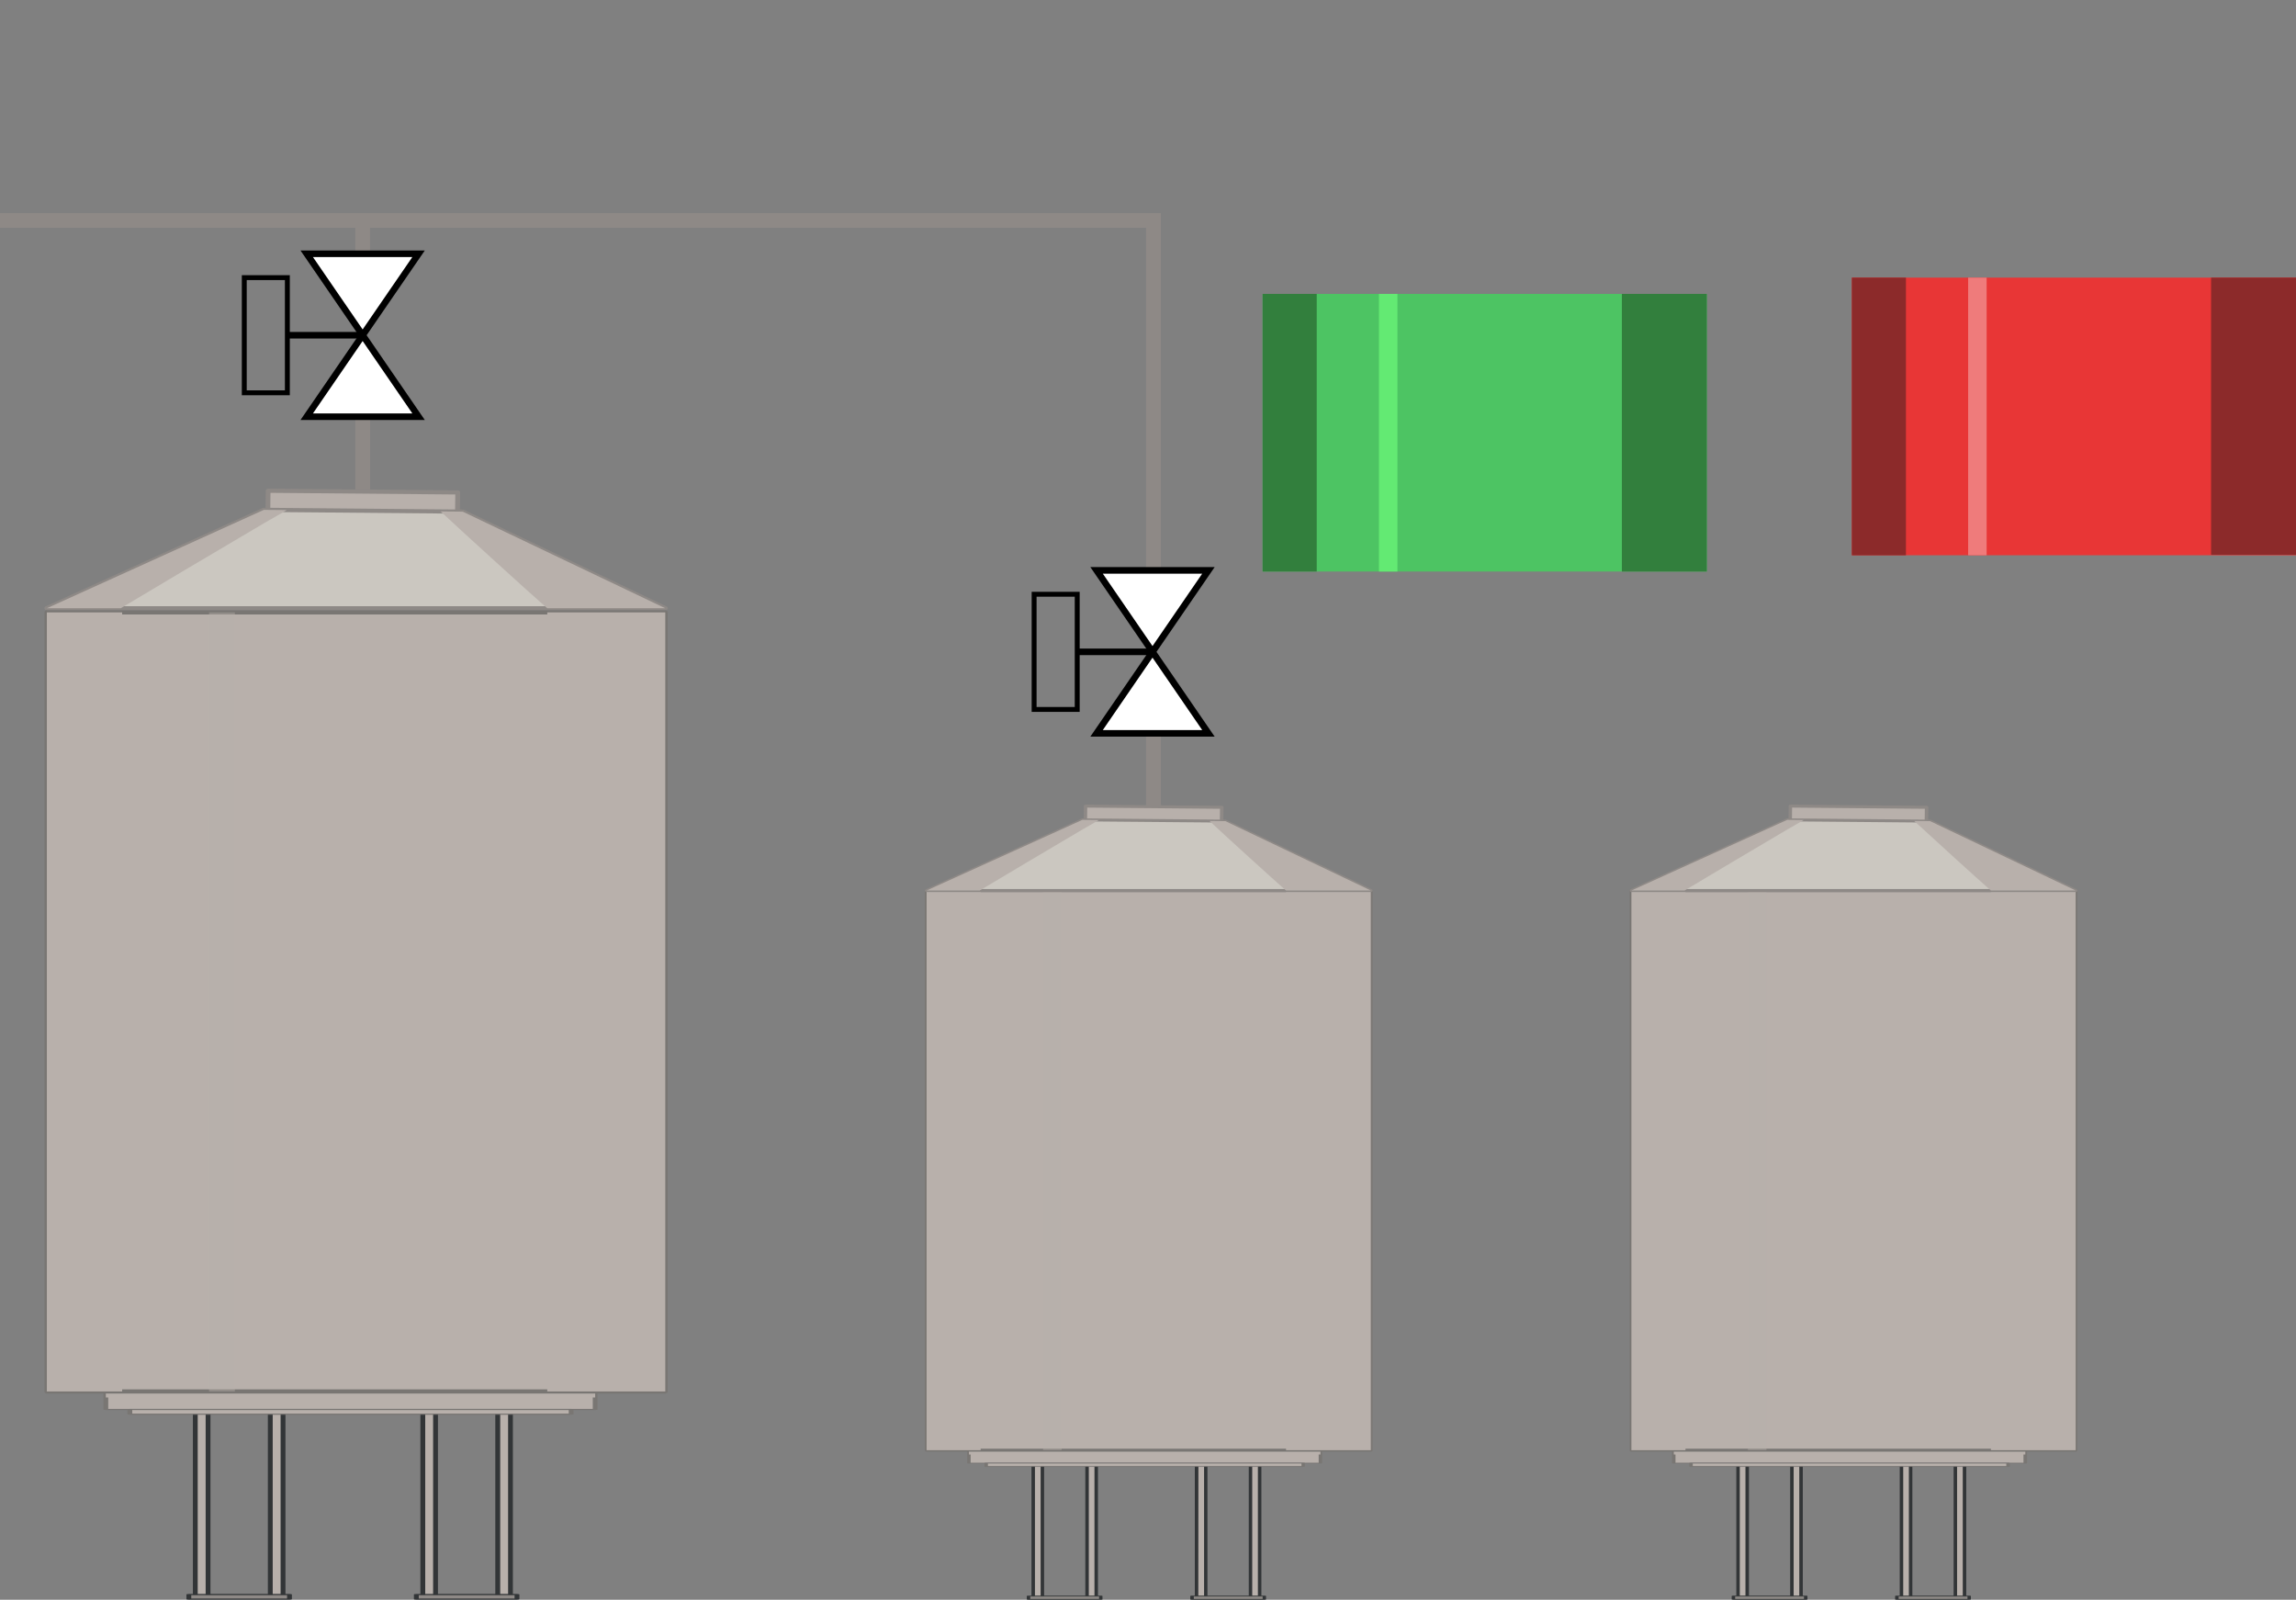 <?xml version="1.0" encoding="UTF-8" standalone="no"?>
<svg
   xmlns:dc="http://purl.org/dc/elements/1.1/"
   xmlns:cc="http://creativecommons.org/ns#"
   xmlns:rdf="http://www.w3.org/1999/02/22-rdf-syntax-ns#"
   xmlns:svg="http://www.w3.org/2000/svg"
   xmlns="http://www.w3.org/2000/svg"
   xmlns:sodipodi="http://sodipodi.sourceforge.net/DTD/sodipodi-0.dtd"
   xmlns:inkscape="http://www.inkscape.org/namespaces/inkscape"
   viewBox="0 0 1400.97 976.05"
   version="1.1"
   id="svg438"
   sodipodi:docname="sitja1.svg"
   inkscape:version="0.92.4 (e05b578f1, 2019-02-26, custom)">
  <rect x="0" y="0" width="1400.97" height="976.05" fill="#808080" stroke="none"/>
  <sodipodi:namedview
     pagecolor="#ffffff"
     bordercolor="#666666"
     borderopacity="1"
     objecttolerance="10"
     gridtolerance="10"
     guidetolerance="10"
     inkscape:pageopacity="0"
     inkscape:pageshadow="2"
     inkscape:window-width="1920"
     inkscape:window-height="1017"
     id="namedview440"
     showgrid="false"
     inkscape:zoom="1.22868"
     inkscape:cx="1033.3087"
     inkscape:cy="651.78329"
     inkscape:window-x="-8"
     inkscape:window-y="-8"
     inkscape:window-maximized="1"
     inkscape:current-layer="svg2" />
  <defs
     id="defs229">
    <style
       id="style227">.cls-1{isolation:isolate;}.cls-2,.cls-6,.cls-7{fill:#b8b0ab;}.cls-3{fill:#323537;}.cls-4{fill:#8e8986;}.cls-5{fill:#797673;}.cls-6{mix-blend-mode:multiply;}.cls-7{opacity:0.4;mix-blend-mode:screen;}.cls-8{fill:#cbc7c0;}.cls-12,.cls-9{fill:none;}.cls-9{stroke:#8e8986;stroke-width:9px;}.cls-10,.cls-11,.cls-12,.cls-9{stroke-miterlimit:10;}.cls-10{fill:#fff;}.cls-10,.cls-11,.cls-12{stroke:#000;}.cls-10,.cls-11{stroke-width:4px;}.cls-11,.cls-14{fill:#327f3d;}.cls-12{stroke-width:3px;}.cls-13{fill:#4dc463;}.cls-15{fill:#63ea73;}.cls-16{fill:#e83636;}.cls-17{fill:#8c2a2a;}.cls-18{fill:#ef7b7b;}</style>
  </defs>
  <g
     class="cls-1"
     id="g436">
    <g
       id="svg2">
      <rect
         class="cls-2"
         x="730.17"
         y="892.69"
         width="5.57"
         height="82.07"
         id="rect231" />
      <path
         class="cls-3"
         d="M1303,1160.16h-5.58c-.58,0-1.06-.12-1.06-.26v-82.07c0-.14.48-.25,1.06-.25H1303c.6,0,1.06.11,1.06.25v82.07C1304.1,1160,1303.64,1160.16,1303,1160.16Zm-4.52-.51H1302v-81.57h-3.46Z"
         transform="translate(-567.3 -185.15)"
         id="path233" />
      <rect
         class="cls-2"
         x="763.03"
         y="892.69"
         width="5.58"
         height="82.07"
         id="rect235" />
      <path
         class="cls-3"
         d="M1335.91,1160.16h-5.58c-.59,0-1.06-.12-1.06-.26v-82.07c0-.14.47-.25,1.06-.25h5.58c.59,0,1.06.11,1.06.25v82.07C1337,1160,1336.5,1160.16,1335.91,1160.16Zm-4.53-.51h3.47v-81.57h-3.47Z"
         transform="translate(-567.3 -185.15)"
         id="path237" />
      <rect
         class="cls-4"
         x="727.33"
         y="973.81"
         width="44.12"
         height="1.99"
         id="rect239" />
      <path
         class="cls-3"
         d="M1338.74,1161.2h-44.11c-.59,0-1.06-.12-1.06-.26v-2c0-.14.47-.26,1.06-.26h44.11c.59,0,1.07.12,1.07.26v2C1339.81,1161.08,1339.33,1161.2,1338.74,1161.2Zm-43-.51h42v-1.48h-42Z"
         transform="translate(-567.3 -185.15)"
         id="path241" />
      <rect
         class="cls-2"
         x="630.45"
         y="892.69"
         width="5.57"
         height="82.07"
         id="rect243" />
      <path
         class="cls-3"
         d="M1203.32,1160.16h-5.58c-.58,0-1.06-.12-1.06-.26v-82.07c0-.14.48-.25,1.06-.25h5.58c.59,0,1.07.11,1.07.25v82.07C1204.39,1160,1203.91,1160.16,1203.32,1160.16Zm-4.52-.51h3.47v-81.57h-3.47Z"
         transform="translate(-567.3 -185.15)"
         id="path245" />
      <rect
         class="cls-2"
         x="663.31"
         y="892.69"
         width="5.58"
         height="82.07"
         id="rect247" />
      <path
         class="cls-3"
         d="M1236.19,1160.16h-5.59c-.58,0-1.06-.12-1.06-.26v-82.07c0-.14.48-.25,1.06-.25h5.59c.58,0,1.06.11,1.06.25v82.07C1237.25,1160,1236.77,1160.16,1236.19,1160.16Zm-4.53-.51h3.46v-81.57h-3.46Z"
         transform="translate(-567.3 -185.15)"
         id="path249" />
      <rect
         class="cls-4"
         x="627.61"
         y="973.81"
         width="44.12"
         height="1.99"
         id="rect251" />
      <path
         class="cls-3"
         d="M1239,1161.2h-44.12c-.58,0-1.06-.12-1.06-.26v-2c0-.14.48-.26,1.06-.26H1239c.58,0,1,.12,1,.26v2C1240.08,1161.08,1239.61,1161.2,1239,1161.2Zm-43.06-.51h42v-1.48h-42Z"
         transform="translate(-567.3 -185.15)"
         id="path253" />
      <rect
         class="cls-2"
         x="591.23"
         y="884.13"
         width="214.49"
         height="8.55"
         id="rect255" />
      <path
         class="cls-5"
         d="M1373,1078.08H1158.53c-.59,0-1.07-.11-1.07-.25v-8.55c0-.14.48-.25,1.07-.25H1373c.58,0,1.06.11,1.06.25v8.55C1374.07,1078,1373.59,1078.08,1373,1078.08Zm-213.44-.5h212.37v-8H1159.57Z"
         transform="translate(-567.3 -185.15)"
         id="path257" />
      <rect
         class="cls-6"
         x="591.23"
         y="884.13"
         width="214.49"
         height="3.29"
         id="rect259" />
      <rect
         class="cls-2"
         x="601.76"
         y="892.69"
         width="193.41"
         height="2.06"
         id="rect261" />
      <path
         class="cls-5"
         d="M1362.47,1080.14H1169.06c-.59,0-1.06-.11-1.06-.25v-2.06c0-.14.47-.25,1.06-.25h193.41c.59,0,1.06.11,1.06.25v2.06C1363.53,1080,1363.06,1080.14,1362.47,1080.14Zm-192.35-.5h191.31v-1.56H1170.12Z"
         transform="translate(-567.3 -185.15)"
         id="path263" />
      <rect
         class="cls-2"
         x="565.38"
         y="543.33"
         width="271.07"
         height="341.46"
         id="rect265" />
      <path
         class="cls-5"
         d="M1403.74,1070.84H1132.67a1,1,0,0,1-1.06-.9V728.48a1,1,0,0,1,1.06-.9h271.07a1,1,0,0,1,1.07.9v341.46A1,1,0,0,1,1403.74,1070.84Zm-270-1.81h269V729.4h-269Z"
         transform="translate(-567.3 -185.15)"
         id="path267" />
      <rect
         class="cls-6"
         x="784.72"
         y="543.33"
         width="51.72"
         height="341.46"
         id="rect269" />
      <rect
         class="cls-6"
         x="565.38"
         y="543.33"
         width="33"
         height="341.46"
         id="rect271" />
      <rect
         class="cls-7"
         x="636.48"
         y="543.33"
         width="11.3"
         height="341.46"
         id="rect273" />
      <polygon
         class="cls-2"
         points="745.28 509.75 662.14 509 662.35 491.83 745.49 492.56 745.28 509.75"
         id="polygon275" />
      <path
         class="cls-4"
         d="M1312.58,695.79h0l-83.13-.74a1.14,1.14,0,0,1-.74-.27.87.87,0,0,1-.29-.65l.21-17.18a1,1,0,0,1,1.06-.89l83.13.74a1.18,1.18,0,0,1,.75.27.83.83,0,0,1,.31.65l-.22,17.18A1,1,0,0,1,1312.58,695.79Zm-82.07-2.55,81,.73.2-15.36-81-.72Z"
         transform="translate(-567.3 -185.15)"
         id="path277" />
      <polygon
         class="cls-8"
         points="836.48 543.33 747.66 501 710.35 500.66 697.78 500.55 660.46 500.21 565.38 543.33 836.48 543.33"
         id="polygon279" />
      <path
         class="cls-4"
         d="M1403.78,729.4H1132.67a1.07,1.07,0,0,1-1-.7.87.87,0,0,1,.55-1l95.07-43.13a1.57,1.57,0,0,1,.5-.11l87.21.79a1.12,1.12,0,0,1,.51.11l88.81,42.35a.88.88,0,0,1,.51,1A1.07,1.07,0,0,1,1403.78,729.4Zm-266.84-1.82h262.75l-85-40.55-86.66-.76Z"
         transform="translate(-567.3 -185.15)"
         id="path281" />
      <path
         class="cls-6"
         d="M1352,728.48h51.76L1315,686.14l-9.68-.09C1313.77,694,1345.32,722.69,1352,728.48Z"
         transform="translate(-567.3 -185.15)"
         id="path283" />
      <path
         class="cls-6"
         d="M1228.6,690.77c3-1.74,6.18-3.45,9.24-5.32l-10.08-.09-95.09,43.12h32.42C1167.63,726.87,1219.81,695.9,1228.6,690.77Z"
         transform="translate(-567.3 -185.15)"
         id="path285" />
      <polygon
         class="cls-2"
         points="279.01 324.35 163.28 323.31 163.58 299.41 279.31 300.44 279.01 324.35"
         id="polygon287" />
      <path
         class="cls-4"
         d="M846.3,510.75h0l-115.72-1a1.59,1.59,0,0,1-1-.37,1.26,1.26,0,0,1-.41-.91l.3-23.91a1.35,1.35,0,0,1,1.48-1.24l115.7,1a1.66,1.66,0,0,1,1,.38,1.18,1.18,0,0,1,.43.91l-.3,23.91A1.37,1.37,0,0,1,846.3,510.75Zm-114.22-3.54,112.76,1,.27-21.37-112.77-1Z"
         transform="translate(-567.3 -185.15)"
         id="path289" />
      <polygon
         class="cls-8"
         points="405.96 371.1 282.33 312.17 230.39 311.7 212.89 311.55 160.94 311.09 28.59 371.1 405.96 371.1"
         id="polygon291" />
      <path
         class="cls-4"
         d="M973.25,557.53H595.89a1.49,1.49,0,0,1-1.44-1,1.22,1.22,0,0,1,.76-1.43l132.34-60a2.1,2.1,0,0,1,.7-.16l121.39,1.1a1.41,1.41,0,0,1,.7.16L974,555.15a1.23,1.23,0,0,1,.72,1.43A1.5,1.5,0,0,1,973.25,557.53ZM601.83,555H967.56L849.23,498.56,728.6,497.5Z"
         transform="translate(-567.3 -185.15)"
         id="path293" />
      <path
         class="cls-6"
         d="M901.21,556.25h72L849.63,497.32l-13.47-.13C848,508.25,891.88,548.2,901.21,556.25Z"
         transform="translate(-567.3 -185.15)"
         id="path295" />
      <path
         class="cls-6"
         d="M729.42,503.77c4.16-2.43,8.6-4.81,12.86-7.41l-14-.13-132.35,60H641C644.54,554,717.18,510.91,729.42,503.77Z"
         transform="translate(-567.3 -185.15)"
         id="path297" />
      <rect
         class="cls-2"
         x="1160.24"
         y="892.69"
         width="5.57"
         height="82.07"
         id="rect299" />
      <path
         class="cls-3"
         d="M1733.12,1160.16h-5.58c-.58,0-1.06-.12-1.06-.26v-82.07c0-.14.48-.25,1.06-.25h5.58c.6,0,1.06.11,1.06.25v82.07C1734.18,1160,1733.72,1160.16,1733.12,1160.16Zm-4.52-.51h3.46v-81.57h-3.46Z"
         transform="translate(-567.3 -185.15)"
         id="path301" />
      <rect
         class="cls-2"
         x="1193.11"
         y="892.69"
         width="5.58"
         height="82.07"
         id="rect303" />
      <path
         class="cls-3"
         d="M1766,1160.16h-5.58c-.59,0-1.06-.12-1.06-.26v-82.07c0-.14.47-.25,1.06-.25H1766c.59,0,1.06.11,1.06.25v82.07C1767.05,1160,1766.58,1160.16,1766,1160.16Zm-4.53-.51h3.47v-81.57h-3.47Z"
         transform="translate(-567.3 -185.15)"
         id="path305" />
      <rect
         class="cls-4"
         x="1157.41"
         y="973.81"
         width="44.12"
         height="1.99"
         id="rect307" />
      <path
         class="cls-3"
         d="M1768.82,1161.2h-44.11c-.59,0-1.06-.12-1.06-.26v-2c0-.14.47-.26,1.06-.26h44.11c.59,0,1.07.12,1.07.26v2C1769.89,1161.08,1769.41,1161.2,1768.82,1161.2Zm-43-.51h42v-1.48h-42Z"
         transform="translate(-567.3 -185.15)"
         id="path309" />
      <rect
         class="cls-2"
         x="1060.53"
         y="892.69"
         width="5.57"
         height="82.07"
         id="rect311" />
      <path
         class="cls-3"
         d="M1633.4,1160.16h-5.58c-.58,0-1.06-.12-1.06-.26v-82.07c0-.14.48-.25,1.06-.25h5.58c.59,0,1.07.11,1.07.25v82.07C1634.47,1160,1634,1160.16,1633.4,1160.16Zm-4.52-.51h3.47v-81.57h-3.47Z"
         transform="translate(-567.3 -185.15)"
         id="path313" />
      <rect
         class="cls-2"
         x="1093.39"
         y="892.69"
         width="5.58"
         height="82.07"
         id="rect315" />
      <path
         class="cls-3"
         d="M1666.26,1160.16h-5.58c-.58,0-1.06-.12-1.06-.26v-82.07c0-.14.48-.25,1.06-.25h5.58c.59,0,1.07.11,1.07.25v82.07C1667.33,1160,1666.85,1160.16,1666.26,1160.16Zm-4.52-.51h3.45v-81.57h-3.45Z"
         transform="translate(-567.3 -185.15)"
         id="path317" />
      <rect
         class="cls-4"
         x="1057.69"
         y="973.81"
         width="44.12"
         height="1.99"
         id="rect319" />
      <path
         class="cls-3"
         d="M1669.11,1161.2H1625c-.58,0-1.06-.12-1.06-.26v-2c0-.14.48-.26,1.06-.26h44.12c.58,0,1.05.12,1.05.26v2C1670.16,1161.08,1669.69,1161.2,1669.11,1161.2Zm-43.06-.51h42v-1.48h-42Z"
         transform="translate(-567.3 -185.15)"
         id="path321" />
      <rect
         class="cls-2"
         x="1021.31"
         y="884.13"
         width="214.49"
         height="8.55"
         id="rect323" />
      <path
         class="cls-5"
         d="M1803.09,1078.08H1588.6c-.58,0-1.06-.11-1.06-.25v-8.55c0-.14.48-.25,1.06-.25h214.49c.58,0,1.06.11,1.06.25v8.55C1804.15,1078,1803.67,1078.08,1803.09,1078.08Zm-213.44-.5H1802v-8H1589.65Z"
         transform="translate(-567.3 -185.15)"
         id="path325" />
      <rect
         class="cls-6"
         x="1021.31"
         y="884.13"
         width="214.49"
         height="3.29"
         id="rect327" />
      <rect
         class="cls-2"
         x="1031.84"
         y="892.69"
         width="193.41"
         height="2.06"
         id="rect329" />
      <path
         class="cls-5"
         d="M1792.55,1080.14H1599.14c-.6,0-1.07-.11-1.07-.25v-2.06c0-.14.47-.25,1.07-.25h193.41c.59,0,1.06.11,1.06.25v2.06C1793.61,1080,1793.14,1080.14,1792.55,1080.14Zm-192.35-.5h191.3v-1.56H1600.2Z"
         transform="translate(-567.3 -185.15)"
         id="path331" />
      <rect
         class="cls-2"
         x="995.45"
         y="543.33"
         width="271.07"
         height="341.46"
         id="rect333" />
      <path
         class="cls-5"
         d="M1833.82,1070.84H1562.75a1,1,0,0,1-1.06-.9V728.48a1,1,0,0,1,1.06-.9h271.07a1,1,0,0,1,1.07.9v341.46A1,1,0,0,1,1833.82,1070.84Zm-270-1.81h269V729.4h-269Z"
         transform="translate(-567.3 -185.15)"
         id="path335" />
      <rect
         class="cls-6"
         x="1214.8"
         y="543.33"
         width="51.72"
         height="341.46"
         id="rect337" />
      <rect
         class="cls-6"
         x="995.45"
         y="543.33"
         width="33"
         height="341.46"
         id="rect339" />
      <rect
         class="cls-7"
         x="1066.56"
         y="543.33"
         width="11.3"
         height="341.46"
         id="rect341" />
      <polygon
         class="cls-2"
         points="1175.36 509.75 1092.22 509 1092.43 491.83 1175.57 492.56 1175.36 509.75"
         id="polygon343" />
      <path
         class="cls-4"
         d="M1742.65,695.79h0l-83.13-.74a1.14,1.14,0,0,1-.74-.27.87.87,0,0,1-.29-.65l.21-17.18a1,1,0,0,1,1.06-.89l83.13.74a1.18,1.18,0,0,1,.75.27.85.85,0,0,1,.3.65l-.21,17.18A1,1,0,0,1,1742.65,695.79Zm-82.06-2.55,81,.73.2-15.36-81-.72Z"
         transform="translate(-567.3 -185.15)"
         id="path345" />
      <polygon
         class="cls-8"
         points="1266.56 543.33 1177.74 501 1140.43 500.66 1127.86 500.55 1090.54 500.21 995.46 543.33 1266.56 543.33"
         id="polygon347" />
      <path
         class="cls-4"
         d="M1833.86,729.4H1562.75a1.07,1.07,0,0,1-1-.7.86.86,0,0,1,.55-1l95.07-43.13a1.51,1.51,0,0,1,.5-.11l87.21.79a1.12,1.12,0,0,1,.51.11l88.81,42.35a.88.88,0,0,1,.51,1A1.08,1.08,0,0,1,1833.86,729.4ZM1567,727.58h262.75l-85-40.55-86.66-.76Z"
         transform="translate(-567.3 -185.15)"
         id="path349" />
      <path
         class="cls-6"
         d="M1782.1,728.48h51.76L1745,686.14l-9.68-.09C1743.85,694,1775.4,722.69,1782.1,728.48Z"
         transform="translate(-567.3 -185.15)"
         id="path351" />
      <path
         class="cls-6"
         d="M1658.68,690.77c3-1.74,6.18-3.45,9.24-5.32l-10.09-.09-95.08,43.12h32.42C1597.71,726.87,1649.89,695.9,1658.68,690.77Z"
         transform="translate(-567.3 -185.15)"
         id="path353" />
      <rect
         class="cls-2"
         x="257.99"
         y="859.96"
         width="7.76"
         height="114.25"
         id="rect355" />
      <path
         class="cls-3"
         d="M833.05,1159.7h-7.76c-.82,0-1.48-.16-1.48-.35V1045.1c0-.19.66-.35,1.48-.35h7.76c.83,0,1.48.16,1.48.35v114.25C834.53,1159.54,833.88,1159.7,833.05,1159.7Zm-6.28-.7h4.81V1045.45h-4.81Z"
         transform="translate(-567.3 -185.15)"
         id="path357" />
      <rect
         class="cls-2"
         x="303.74"
         y="859.96"
         width="7.77"
         height="114.25"
         id="rect359" />
      <path
         class="cls-3"
         d="M878.81,1159.7H871c-.81,0-1.48-.16-1.48-.35V1045.1c0-.19.67-.35,1.48-.35h7.77c.82,0,1.48.16,1.48.35v114.25C880.29,1159.54,879.63,1159.7,878.81,1159.7Zm-6.3-.7h4.82V1045.45h-4.82Z"
         transform="translate(-567.3 -185.15)"
         id="path361" />
      <rect
         class="cls-4"
         x="254.05"
         y="972.89"
         width="61.41"
         height="2.77"
         id="rect363" />
      <path
         class="cls-3"
         d="M882.76,1161.15H821.34c-.81,0-1.48-.16-1.48-.35V1158c0-.19.67-.35,1.48-.35h61.42c.81,0,1.47.16,1.47.35v2.77C884.23,1161,883.57,1161.15,882.76,1161.15Zm-59.94-.7h58.46v-2.07H822.82Z"
         transform="translate(-567.3 -185.15)"
         id="path365" />
      <rect
         class="cls-2"
         x="119.18"
         y="859.96"
         width="7.76"
         height="114.25"
         id="rect367" />
      <path
         class="cls-3"
         d="M694.23,1159.7h-7.76c-.81,0-1.47-.16-1.47-.35V1045.1c0-.19.66-.35,1.47-.35h7.76c.83,0,1.49.16,1.49.35v114.25C695.72,1159.54,695.06,1159.7,694.23,1159.7Zm-6.29-.7h4.84V1045.45h-4.84Z"
         transform="translate(-567.3 -185.15)"
         id="path369" />
      <rect
         class="cls-2"
         x="164.92"
         y="859.96"
         width="7.77"
         height="114.25"
         id="rect371" />
      <path
         class="cls-3"
         d="M740,1159.7h-7.77c-.82,0-1.48-.16-1.48-.35V1045.1c0-.19.66-.35,1.48-.35H740c.81,0,1.48.16,1.48.35v114.25C741.47,1159.54,740.8,1159.7,740,1159.7Zm-6.3-.7h4.81V1045.45h-4.81Z"
         transform="translate(-567.3 -185.15)"
         id="path373" />
      <rect
         class="cls-4"
         x="115.23"
         y="972.89"
         width="61.41"
         height="2.77"
         id="rect375" />
      <path
         class="cls-3"
         d="M743.94,1161.15H682.53c-.81,0-1.48-.16-1.48-.35V1158c0-.19.67-.35,1.48-.35h61.41c.82,0,1.47.16,1.47.35v2.77C745.41,1161,744.76,1161.15,743.94,1161.15Zm-59.94-.7h58.46v-2.07H684Z"
         transform="translate(-567.3 -185.15)"
         id="path377" />
      <rect
         class="cls-2"
         x="64.58"
         y="848.05"
         width="298.58"
         height="11.91"
         id="rect379" />
      <path
         class="cls-5"
         d="M930.46,1045.45H631.88c-.81,0-1.48-.15-1.48-.35v-11.9c0-.2.67-.36,1.48-.36H930.46c.8,0,1.47.16,1.47.36v11.9C931.93,1045.3,931.26,1045.45,930.46,1045.45Zm-297.12-.7H929v-11.2H633.34Z"
         transform="translate(-567.3 -185.15)"
         id="path381" />
      <rect
         class="cls-6"
         x="64.58"
         y="848.05"
         width="298.58"
         height="4.58"
         id="rect383" />
      <rect
         class="cls-2"
         x="79.25"
         y="859.96"
         width="269.25"
         height="2.87"
         id="rect385" />
      <path
         class="cls-5"
         d="M915.79,1048.32H646.54c-.82,0-1.48-.15-1.48-.35v-2.87c0-.19.66-.35,1.48-.35H915.79c.81,0,1.48.16,1.48.35V1048C917.27,1048.17,916.6,1048.32,915.79,1048.32Zm-267.77-.7H914.33v-2.17H648Z"
         transform="translate(-567.3 -185.15)"
         id="path387" />
      <rect
         class="cls-2"
         x="28.59"
         y="373.63"
         width="377.34"
         height="475.34"
         id="rect389" />
      <path
         class="cls-5"
         d="M973.23,1035.37H595.89a1.39,1.39,0,0,1-1.48-1.26V558.78a1.38,1.38,0,0,1,1.48-1.25H973.23a1.37,1.37,0,0,1,1.49,1.25v475.33A1.38,1.38,0,0,1,973.23,1035.37Zm-375.86-2.53h374.4V560.06H597.37Z"
         transform="translate(-567.3 -185.15)"
         id="path391" />
      <rect
         class="cls-6"
         x="333.94"
         y="373.63"
         width="72"
         height="475.34"
         id="rect393" />
      <rect
         class="cls-6"
         x="28.59"
         y="373.63"
         width="45.94"
         height="475.34"
         id="rect395" />
      <rect
         class="cls-7"
         x="127.58"
         y="373.63"
         width="15.73"
         height="475.34"
         id="rect397" />
      <line
         class="cls-9"
         x1="221.3"
         y1="298.65"
         x2="221.3"
         y2="254.24"
         id="line399" />
      <line
         class="cls-9"
         x1="703.82"
         y1="491.83"
         x2="703.82"
         y2="447.41"
         id="line401" />
      <polyline
         class="cls-9"
         points="0 134.5 703.82 134.5 703.82 348"
         id="polyline403" />
      <polygon
         class="cls-10"
         points="669.11 447.42 737.36 447.42 669.11 348 737.36 348 669.11 447.42"
         id="polygon405" />
      <line
         class="cls-11"
         x1="657.29"
         y1="397.71"
         x2="703.23"
         y2="397.71"
         id="line407" />
      <rect
         class="cls-12"
         x="1176.3"
         y="569.71"
         width="70.28"
         height="26.29"
         transform="translate(61.29 1609.15) rotate(-90)"
         id="rect409" />
      <line
         class="cls-9"
         x1="221.28"
         y1="154.82"
         x2="221.28"
         y2="134.5"
         id="line411" />
      <polygon
         class="cls-10"
         points="187.15 254.24 255.41 254.24 187.15 154.82 255.41 154.82 187.15 254.24"
         id="polygon413" />
      <line
         class="cls-11"
         x1="175.33"
         y1="204.53"
         x2="221.28"
         y2="204.53"
         id="line415" />
      <rect
         class="cls-12"
         x="694.35"
         y="376.53"
         width="70.28"
         height="26.29"
         transform="translate(-227.48 934.02) rotate(-90)"
         id="rect417" />
      <rect
         class="cls-13"
         x="770.44"
         width="271"
         height="169.39"
         id="rect419"
         inkscape:label="{&quot;attr&quot;:&quot;color&quot;,&quot;list&quot;:[{&quot;data&quot;:&quot;-0.5|0.5&quot;,&quot;param&quot;:&quot;#E83636&quot;,&quot;tag&quot;:&quot;TAG1&quot;},{&quot;data&quot;:&quot;0.5|1.5&quot;,&quot;param&quot;:&quot;#4DC463&quot;,&quot;tag&quot;:&quot;TAG1&quot;}]}"
         y="179.313"
         style="fill:#4dc463" />
      <rect
         class="cls-14"
         x="770.44"
         width="33"
         height="169.39"
         id="rect421"
         inkscape:label="{&quot;attr&quot;:&quot;color&quot;,&quot;list&quot;:[{&quot;data&quot;:&quot;-0.5|0.5&quot;,&quot;param&quot;:&quot;#8C2A2A&quot;,&quot;tag&quot;:&quot;TAG1&quot;},{&quot;data&quot;:&quot;0.5|1.5&quot;,&quot;param&quot;:&quot;#327F3D&quot;,&quot;tag&quot;:&quot;TAG1&quot;}]}"
         y="179.313"
         style="fill:#327f3d" />
      <rect
         class="cls-15"
         x="841.39"
         width="11.3"
         height="169.39"
         id="rect423"
         inkscape:label="{&quot;attr&quot;:&quot;color&quot;,&quot;list&quot;:[{&quot;data&quot;:&quot;-0.5|.5&quot;,&quot;param&quot;:&quot;#8C2A2A&quot;,&quot;tag&quot;:&quot;TAG1&quot;},{&quot;data&quot;:&quot;0.5|1.5&quot;,&quot;param&quot;:&quot;#63EA73&quot;,&quot;tag&quot;:&quot;TAG1&quot;}]}"
         y="179.313"
         style="fill:#63ea73" />
      <rect
         class="cls-16"
         x="1129.97"
         y="169.39"
         width="271"
         height="169.39"
         id="rect427" />
      <rect
         class="cls-17"
         x="1129.97"
         y="169.39"
         width="33"
         height="169.39"
         id="rect429" />
      <rect
         class="cls-18"
         x="1200.92"
         y="169.39"
         width="11.3"
         height="169.39"
         id="rect431" />
      <rect
         class="cls-17"
         x="1349.16"
         y="169.39"
         width="51.82"
         height="169.12"
         id="rect433" />
      <rect
         inkscape:label="{&quot;attr&quot;:&quot;color&quot;,&quot;list&quot;:[{&quot;data&quot;:&quot;-0.5|0.5&quot;,&quot;param&quot;:&quot;#8C2A2A&quot;,&quot;tag&quot;:&quot;TAG1&quot;},{&quot;data&quot;:&quot;0.5|1.5&quot;,&quot;param&quot;:&quot;#327F3D&quot;,&quot;tag&quot;:&quot;TAG1&quot;}]}"
         id="rect459"
         height="169.39"
         width="51.81"
         x="989.63"
         class="cls-14"
         y="179.313"
         style="fill:#327f3d;stroke-width:1.253" />
    </g>
  </g>
</svg>
